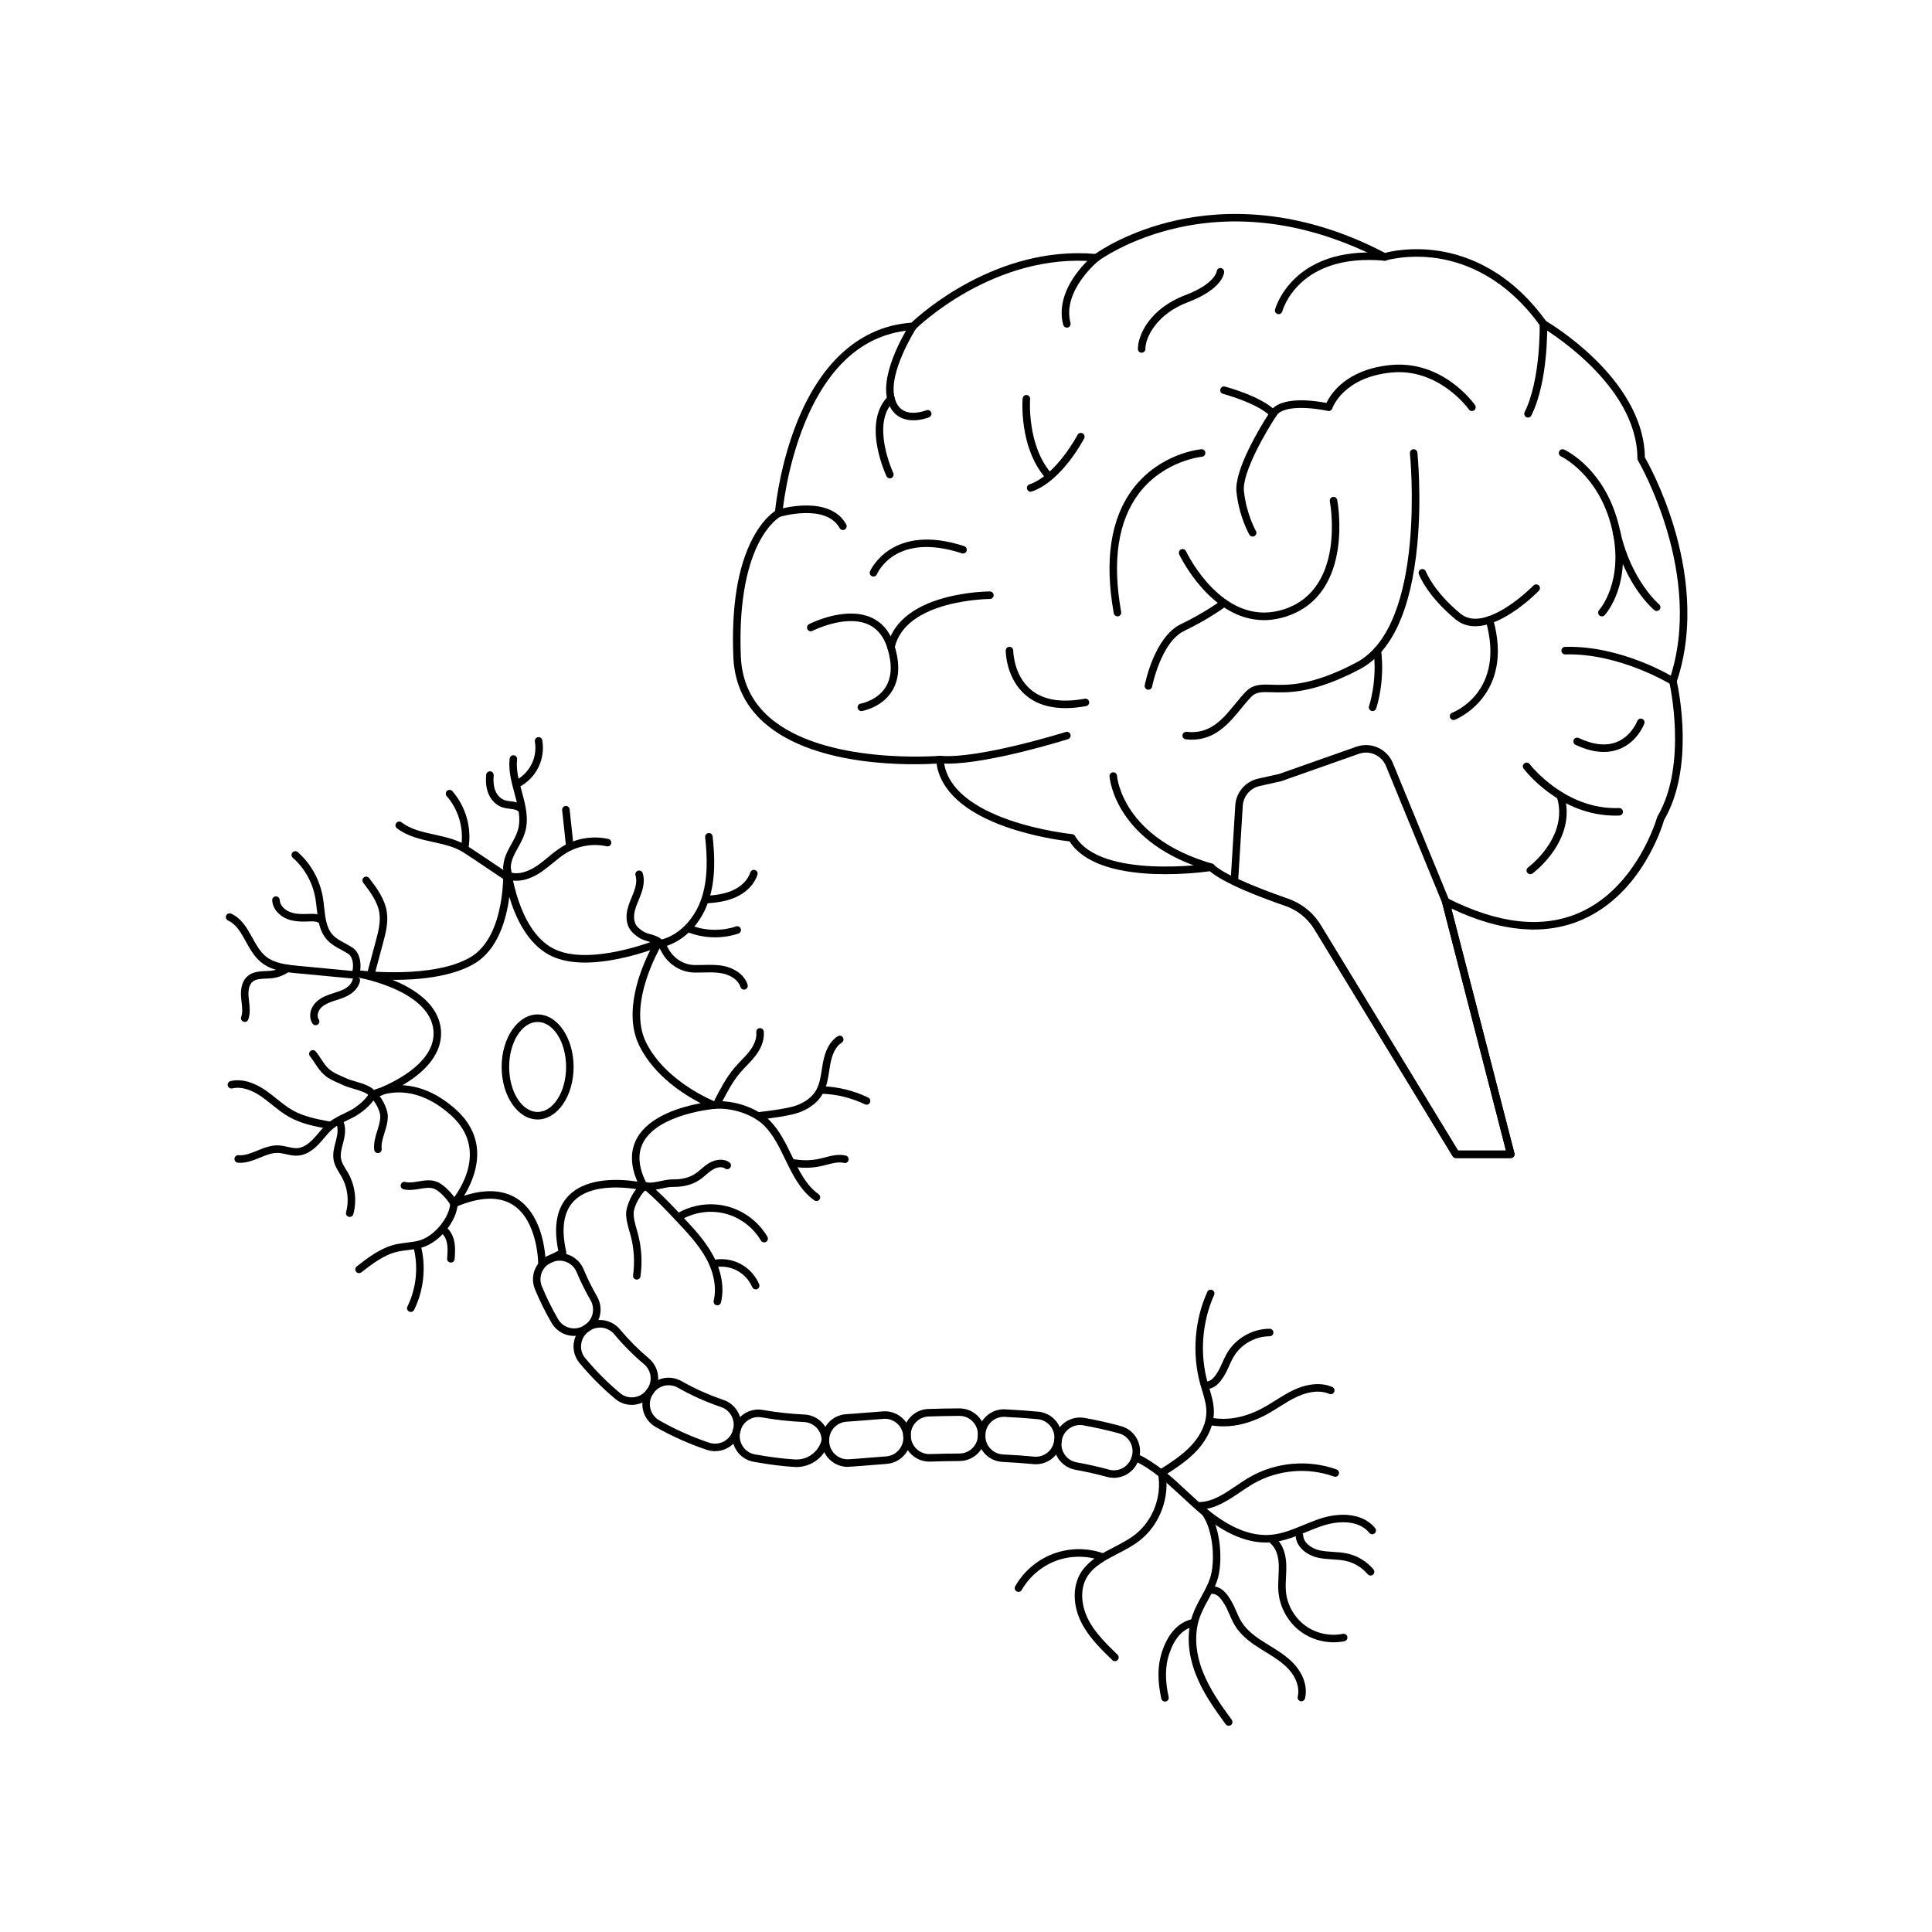 <svg xmlns="http://www.w3.org/2000/svg" xmlns:xlink="http://www.w3.org/1999/xlink" width="500" zoomAndPan="magnify" viewBox="0 0 375 375" height="500" preserveAspectRatio="xMidYMid meet" version="1.0"><defs><clipPath id="03a3a1326c"><path d="M 43.711 165 L 70 165 L 70 190 L 43.711 190 Z M 43.711 165 " clip-rule="nonzero"/></clipPath><clipPath id="562ad95df4"><path d="M 230 292 L 240 292 L 240 334.961 L 230 334.961 Z M 230 292 " clip-rule="nonzero"/></clipPath></defs><rect x="-37.5" width="450" fill="#ffffff" y="-37.5" height="450" fill-opacity="1"/><rect x="-37.5" width="450" fill="#ffffff" y="-37.5" height="450" fill-opacity="1"/><path fill="#000000" d="M 293.246 224.781 L 282.59 224.781 C 282.336 224.781 282.102 224.648 281.969 224.43 L 255.105 180.324 C 253.828 178.234 251.855 176.641 249.547 175.84 C 244.168 173.973 237.355 171.324 234.836 169.105 C 231.91 169.512 212.984 171.758 207.609 163.32 C 206.176 163.156 200.852 162.453 195.355 160.531 C 187.211 157.684 182.539 153.434 181.785 148.211 C 177.77 148.465 158.418 149.184 148.336 140.293 C 144.57 136.969 142.551 132.668 142.34 127.504 C 141.941 117.723 143.207 109.973 146.102 104.48 C 147.836 101.18 149.68 99.699 150.441 99.191 C 150.625 97.414 151.59 89.598 154.785 81.738 C 159.586 69.934 167.23 63.332 176.902 62.629 C 178.781 60.852 193.488 47.645 212.582 49.285 C 213.773 48.445 219.375 44.758 228.34 42.766 C 237.445 40.742 251.844 40.207 268.828 49.09 C 269.941 48.793 273.977 47.879 279.293 48.699 C 284.926 49.566 293.09 52.633 300.078 62.312 C 300.91 62.805 305.211 65.445 309.57 69.703 C 315.855 75.84 319.207 82.438 319.273 88.793 C 319.863 89.816 322.777 95.074 324.996 102.562 C 327.23 110.098 329.117 121.348 325.469 132.266 C 325.91 134.27 328.891 149.059 323.016 159.121 C 322.629 160.469 318.641 173.402 307.223 178.457 C 299.992 181.66 291.414 180.945 281.707 176.34 L 293.953 223.867 C 294.008 224.086 293.961 224.32 293.824 224.496 C 293.684 224.676 293.473 224.781 293.246 224.781 Z M 283 223.32 L 292.305 223.32 L 279.902 175.168 C 279.828 174.891 279.926 174.598 280.148 174.418 C 280.375 174.238 280.684 174.203 280.938 174.332 C 290.82 179.355 299.461 180.297 306.625 177.125 C 317.785 172.191 321.602 158.773 321.641 158.637 C 321.656 158.574 321.684 158.516 321.715 158.461 C 327.66 148.379 324.043 132.551 324.004 132.395 C 323.973 132.262 323.98 132.121 324.023 131.992 C 330.941 111.656 318.051 89.586 317.922 89.367 C 317.855 89.254 317.82 89.125 317.82 88.992 C 317.82 74.395 299.398 63.602 299.215 63.496 C 299.125 63.445 299.047 63.375 298.984 63.289 C 292.293 53.953 284.5 50.992 279.141 50.152 C 273.316 49.238 269.012 50.555 268.969 50.566 C 268.781 50.625 268.582 50.609 268.41 50.516 C 259.207 45.66 244.848 40.617 228.727 44.176 C 219.07 46.305 213.281 50.578 213.223 50.621 C 213.078 50.727 212.898 50.781 212.719 50.762 C 192.895 48.918 177.879 63.707 177.73 63.855 C 177.605 63.98 177.438 64.055 177.262 64.066 C 167.934 64.641 160.832 70.762 156.148 82.262 C 152.605 90.949 151.863 99.598 151.859 99.684 C 151.836 99.934 151.688 100.16 151.461 100.273 C 151.445 100.281 149.312 101.434 147.309 105.312 C 145.441 108.93 143.32 115.703 143.797 127.445 C 143.992 132.191 145.84 136.145 149.297 139.195 C 159.875 148.523 182.145 146.723 182.371 146.703 C 182.566 146.688 182.758 146.746 182.906 146.875 C 183.055 147 183.145 147.18 183.16 147.375 C 184.051 159.441 207.871 161.883 208.113 161.906 C 208.348 161.93 208.555 162.062 208.676 162.266 C 213.582 170.758 234.754 167.645 234.969 167.613 C 235.195 167.578 235.43 167.652 235.594 167.816 C 237.18 169.41 242.441 171.828 250.023 174.461 C 252.652 175.371 254.898 177.184 256.348 179.566 Z M 283 223.32 " fill-opacity="1" fill-rule="nonzero"/><path fill="#000000" d="M 293.246 224.781 L 282.59 224.781 C 282.336 224.781 282.102 224.648 281.969 224.43 L 255.105 180.324 C 253.828 178.234 251.855 176.641 249.547 175.84 C 246.664 174.84 242.539 173.32 239.273 171.762 C 239.004 171.637 238.84 171.355 238.859 171.059 L 239.77 156.312 C 239.922 153.816 241.73 151.691 244.164 151.145 L 248.262 150.227 L 263.273 144.938 C 266.102 143.941 269.215 145.34 270.359 148.121 L 281.281 174.707 C 281.293 174.738 281.305 174.77 281.312 174.805 L 293.953 223.867 C 294.008 224.086 293.961 224.32 293.824 224.5 C 293.684 224.676 293.473 224.781 293.246 224.781 Z M 283 223.32 L 292.305 223.32 L 279.914 175.215 L 269.012 148.676 C 268.164 146.613 265.855 145.578 263.758 146.316 L 248.703 151.621 C 248.676 151.629 248.648 151.637 248.621 151.645 L 244.484 152.57 C 242.676 152.977 241.336 154.551 241.223 156.402 L 240.344 170.652 C 243.473 172.109 247.305 173.516 250.023 174.461 C 252.652 175.371 254.898 177.184 256.348 179.566 Z M 283 223.32 " fill-opacity="1" fill-rule="nonzero"/><path fill="#000000" d="M 324.711 132.957 C 324.582 132.957 324.449 132.922 324.332 132.848 C 324.23 132.785 314.285 126.715 303.816 127.023 C 303.422 127.035 303.078 126.719 303.066 126.316 C 303.055 125.914 303.371 125.578 303.773 125.562 C 314.688 125.23 324.676 131.344 325.098 131.605 C 325.438 131.816 325.543 132.27 325.332 132.609 C 325.195 132.832 324.957 132.957 324.711 132.957 Z M 324.711 132.957 " fill-opacity="1" fill-rule="nonzero"/><path fill="#000000" d="M 296.582 81.043 C 296.473 81.043 296.363 81.02 296.258 80.969 C 295.898 80.785 295.75 80.348 295.93 79.988 C 299.09 73.66 298.852 62.988 298.848 62.883 C 298.84 62.48 299.156 62.145 299.559 62.133 C 299.961 62.125 300.293 62.441 300.305 62.844 C 300.316 63.297 300.555 73.984 297.234 80.641 C 297.105 80.898 296.848 81.043 296.582 81.043 Z M 296.582 81.043 " fill-opacity="1" fill-rule="nonzero"/><path fill="#000000" d="M 183.91 148.219 C 183.367 148.219 182.852 148.199 182.367 148.156 C 181.969 148.121 181.672 147.766 181.707 147.363 C 181.742 146.965 182.098 146.668 182.5 146.703 C 189.914 147.367 206.691 142.129 206.859 142.078 C 207.242 141.957 207.652 142.172 207.773 142.555 C 207.891 142.941 207.68 143.348 207.293 143.469 C 206.637 143.676 192.074 148.223 183.91 148.223 Z M 183.91 148.219 " fill-opacity="1" fill-rule="nonzero"/><path fill="#000000" d="M 163.609 102.871 C 163.355 102.871 163.105 102.738 162.973 102.496 C 160.297 97.672 151.43 100.293 151.344 100.32 C 150.957 100.438 150.551 100.219 150.434 99.836 C 150.316 99.449 150.535 99.039 150.918 98.922 C 151.328 98.801 161 95.934 164.246 101.785 C 164.441 102.141 164.316 102.582 163.965 102.781 C 163.852 102.844 163.73 102.871 163.609 102.871 Z M 163.609 102.871 " fill-opacity="1" fill-rule="nonzero"/><path fill="#000000" d="M 207.074 63.594 C 206.754 63.594 206.457 63.379 206.371 63.051 C 205.574 60.047 206.363 56.738 208.656 53.473 C 210.352 51.062 212.25 49.527 212.332 49.465 C 212.645 49.215 213.105 49.266 213.355 49.578 C 213.605 49.895 213.555 50.355 213.242 50.605 C 213.168 50.664 206.117 56.406 207.781 62.676 C 207.883 63.066 207.652 63.465 207.262 63.57 C 207.199 63.586 207.137 63.594 207.074 63.594 Z M 207.074 63.594 " fill-opacity="1" fill-rule="nonzero"/><path fill="#000000" d="M 203.312 92.844 C 203.105 92.844 202.898 92.754 202.754 92.578 C 197.805 86.629 198.461 77.715 198.492 77.34 C 198.527 76.938 198.875 76.637 199.277 76.672 C 199.68 76.703 199.977 77.055 199.945 77.457 C 199.938 77.543 199.309 86.16 203.871 91.645 C 204.129 91.953 204.09 92.414 203.781 92.672 C 203.645 92.785 203.477 92.84 203.312 92.84 Z M 203.312 92.844 " fill-opacity="1" fill-rule="nonzero"/><path fill="#000000" d="M 200.047 95.445 C 199.742 95.445 199.461 95.254 199.355 94.949 C 199.227 94.57 199.43 94.152 199.809 94.023 C 205.035 92.223 209.105 84.496 209.145 84.418 C 209.328 84.062 209.77 83.922 210.129 84.109 C 210.484 84.293 210.621 84.734 210.438 85.094 C 210.262 85.434 206.051 93.418 200.281 95.402 C 200.203 95.43 200.125 95.445 200.047 95.445 Z M 200.047 95.445 " fill-opacity="1" fill-rule="nonzero"/><path fill="#000000" d="M 216.898 119.637 C 216.551 119.637 216.246 119.391 216.184 119.035 C 214.324 108.684 215.594 100.539 219.953 94.82 C 225.168 87.984 232.844 87.227 233.168 87.199 C 233.578 87.164 233.922 87.461 233.957 87.859 C 233.992 88.262 233.699 88.617 233.297 88.652 C 233.223 88.66 225.91 89.398 221.098 95.727 C 217.008 101.102 215.836 108.859 217.617 118.777 C 217.688 119.172 217.426 119.555 217.027 119.625 C 216.984 119.633 216.941 119.637 216.898 119.637 Z M 216.898 119.637 " fill-opacity="1" fill-rule="nonzero"/><path fill="#000000" d="M 243.137 104.145 C 242.883 104.145 242.641 104.016 242.504 103.781 C 242.422 103.641 240.508 100.285 239.996 95.488 C 239.535 91.145 244.777 82.625 246.188 80.426 C 243.488 78.078 237.453 76.465 237.391 76.449 C 237 76.344 236.77 75.945 236.871 75.555 C 236.973 75.164 237.371 74.934 237.762 75.035 C 238.055 75.113 244.941 76.957 247.66 79.809 C 247.895 80.059 247.926 80.434 247.738 80.719 C 245.855 83.551 241.059 91.695 241.445 95.332 C 241.926 99.824 243.746 103.02 243.766 103.051 C 243.969 103.398 243.848 103.844 243.5 104.047 C 243.387 104.113 243.258 104.145 243.137 104.145 Z M 243.137 104.145 " fill-opacity="1" fill-rule="nonzero"/><path fill="#000000" d="M 247.129 81.043 C 247 81.043 246.867 81.008 246.75 80.938 C 246.406 80.727 246.301 80.273 246.512 79.93 C 248.465 76.746 255.266 77.781 257.465 78.211 C 258.273 76.492 261.266 71.742 269.816 70.863 C 280.027 69.812 286.051 78.27 286.301 78.633 C 286.531 78.961 286.449 79.418 286.121 79.648 C 285.789 79.879 285.336 79.797 285.105 79.465 C 285.023 79.352 279.297 71.355 269.969 72.316 C 260.645 73.277 258.617 79.215 258.598 79.273 C 258.48 79.633 258.113 79.844 257.742 79.762 C 257.723 79.758 255.57 79.273 253.219 79.191 C 250.355 79.086 248.414 79.621 247.754 80.695 C 247.613 80.922 247.375 81.043 247.129 81.043 Z M 247.129 81.043 " fill-opacity="1" fill-rule="nonzero"/><path fill="#000000" d="M 221.59 68.465 C 221.188 68.465 220.863 68.141 220.863 67.734 C 220.863 64.938 223.301 59.852 230.02 57.305 C 235.793 55.117 236.152 52.723 236.156 52.699 C 236.18 52.297 236.535 52 236.926 52.027 C 237.328 52.055 237.633 52.41 237.609 52.812 C 237.586 53.145 237.211 56.141 230.535 58.672 C 224.551 60.941 222.32 65.434 222.32 67.734 C 222.32 68.141 221.992 68.465 221.59 68.465 Z M 221.59 68.465 " fill-opacity="1" fill-rule="nonzero"/><path fill="#000000" d="M 177.273 81.582 C 176.48 81.582 175.621 81.445 174.824 81.051 C 173.543 80.414 172.672 79.25 172.238 77.586 C 170.781 72.031 176.367 63.309 176.605 62.941 C 176.824 62.602 177.273 62.504 177.613 62.727 C 177.949 62.945 178.047 63.395 177.828 63.734 C 177.773 63.82 172.355 72.285 173.645 77.215 C 173.969 78.449 174.582 79.297 175.465 79.738 C 177.289 80.648 179.762 79.648 179.785 79.641 C 180.16 79.484 180.582 79.664 180.738 80.035 C 180.891 80.406 180.715 80.832 180.344 80.988 C 180.262 81.023 178.895 81.582 177.273 81.582 Z M 177.273 81.582 " fill-opacity="1" fill-rule="nonzero"/><path fill="#000000" d="M 172.723 92.844 C 172.449 92.844 172.188 92.688 172.062 92.426 C 172.012 92.32 170.84 89.816 170.27 86.676 C 169.492 82.391 170.242 79.004 172.434 76.875 C 172.723 76.594 173.184 76.602 173.465 76.891 C 173.746 77.18 173.738 77.641 173.449 77.922 C 168.969 82.273 173.336 91.703 173.383 91.801 C 173.551 92.164 173.398 92.598 173.035 92.773 C 172.934 92.82 172.828 92.844 172.723 92.844 Z M 172.723 92.844 " fill-opacity="1" fill-rule="nonzero"/><path fill="#000000" d="M 167.18 138.023 C 166.832 138.023 166.523 137.77 166.461 137.414 C 166.395 137.016 166.664 136.641 167.059 136.574 C 167.117 136.562 170.309 135.977 171.926 133.332 C 173.09 131.43 173.199 128.902 172.246 125.82 C 171.523 123.488 170.227 121.914 168.383 121.141 C 163.957 119.277 157.766 122.418 157.703 122.449 C 157.348 122.633 156.906 122.492 156.723 122.133 C 156.539 121.773 156.68 121.332 157.039 121.148 C 157.316 121.008 163.902 117.672 168.949 119.793 C 171.207 120.746 172.785 122.625 173.637 125.387 C 174.723 128.898 174.562 131.832 173.16 134.109 C 171.18 137.332 167.457 137.988 167.301 138.012 C 167.262 138.02 167.219 138.023 167.18 138.023 Z M 167.18 138.023 " fill-opacity="1" fill-rule="nonzero"/><path fill="#000000" d="M 172.941 126.336 C 172.891 126.336 172.84 126.328 172.785 126.316 C 172.395 126.23 172.145 125.844 172.23 125.449 C 173.188 121.047 176.969 117.812 183.164 116.086 C 187.73 114.816 191.957 114.801 192.133 114.801 C 192.535 114.801 192.863 115.129 192.863 115.531 C 192.863 115.934 192.535 116.262 192.133 116.262 C 191.969 116.262 175.695 116.379 173.652 125.758 C 173.578 126.102 173.277 126.336 172.941 126.336 Z M 172.941 126.336 " fill-opacity="1" fill-rule="nonzero"/><path fill="#000000" d="M 169.539 111.906 C 169.445 111.906 169.352 111.891 169.258 111.852 C 168.887 111.695 168.715 111.27 168.867 110.898 C 168.906 110.801 173.016 101.375 187.145 106.008 C 187.527 106.133 187.738 106.547 187.613 106.93 C 187.488 107.312 187.078 107.52 186.691 107.395 C 173.883 103.195 170.355 111.121 170.211 111.461 C 170.094 111.738 169.824 111.906 169.539 111.906 Z M 169.539 111.906 " fill-opacity="1" fill-rule="nonzero"/><path fill="#000000" d="M 245.328 120.367 C 234.926 120.367 228.949 107.75 228.883 107.605 C 228.711 107.238 228.871 106.805 229.238 106.637 C 229.602 106.465 230.035 106.625 230.203 106.988 C 230.266 107.125 235.855 118.898 245.359 118.898 C 246.629 118.898 247.965 118.688 249.367 118.215 C 261.305 114.18 258.152 97.488 258.121 97.32 C 258.043 96.926 258.301 96.539 258.695 96.461 C 259.09 96.383 259.473 96.641 259.551 97.035 C 259.586 97.215 262.988 115.152 249.836 119.598 C 248.254 120.133 246.75 120.367 245.328 120.367 Z M 245.328 120.367 " fill-opacity="1" fill-rule="nonzero"/><path fill="#000000" d="M 222.906 133.875 C 222.859 133.875 222.812 133.871 222.766 133.863 C 222.371 133.785 222.113 133.402 222.191 133.008 C 222.266 132.625 224.051 123.633 229.227 121.141 C 234 118.844 237.102 116.492 237.133 116.469 C 237.453 116.223 237.91 116.285 238.156 116.605 C 238.398 116.926 238.336 117.383 238.02 117.629 C 237.887 117.73 234.777 120.094 229.859 122.457 C 225.344 124.629 223.637 133.199 223.621 133.285 C 223.555 133.633 223.25 133.875 222.906 133.875 Z M 222.906 133.875 " fill-opacity="1" fill-rule="nonzero"/><path fill="#000000" d="M 231.352 143.57 C 230.965 143.57 230.566 143.547 230.156 143.5 C 229.754 143.453 229.469 143.09 229.516 142.688 C 229.562 142.289 229.93 142 230.324 142.047 C 234.898 142.59 237.383 139.535 239.793 136.582 C 240.484 135.734 241.141 134.93 241.836 134.227 C 243.254 132.789 244.848 132.84 246.863 132.902 C 249.957 133 254.637 133.148 263.242 128.609 C 276.98 121.359 273.699 88.336 273.664 88 C 273.621 87.602 273.91 87.242 274.312 87.199 C 274.707 87.156 275.07 87.449 275.113 87.852 C 275.121 87.934 275.992 96.473 275.086 105.824 C 273.855 118.539 270.098 126.641 263.922 129.898 C 254.973 134.621 250.062 134.465 246.816 134.363 C 244.754 134.297 243.805 134.309 242.871 135.254 C 242.223 135.906 241.59 136.684 240.918 137.508 C 238.699 140.23 235.977 143.57 231.352 143.57 Z M 231.352 143.57 " fill-opacity="1" fill-rule="nonzero"/><path fill="#000000" d="M 266.418 138.023 C 266.336 138.023 266.258 138.012 266.176 137.98 C 265.797 137.848 265.598 137.434 265.73 137.051 C 265.746 137.004 267.355 132.289 266.621 126.371 C 266.574 125.973 266.855 125.605 267.258 125.559 C 267.648 125.508 268.02 125.793 268.07 126.191 C 268.848 132.465 267.176 137.332 267.105 137.535 C 267 137.836 266.719 138.023 266.418 138.023 Z M 266.418 138.023 " fill-opacity="1" fill-rule="nonzero"/><path fill="#000000" d="M 286.336 121.555 C 284.973 121.555 283.664 121.164 282.504 120.203 C 276.953 115.598 275.457 111.602 275.395 111.434 C 275.258 111.055 275.453 110.633 275.832 110.496 C 276.211 110.359 276.629 110.555 276.766 110.934 C 276.781 110.969 278.219 114.75 283.434 119.078 C 285.43 120.734 288.383 120.367 292.215 117.992 C 295.227 116.125 297.625 113.672 297.648 113.648 C 297.93 113.359 298.391 113.352 298.68 113.633 C 298.969 113.914 298.973 114.379 298.695 114.668 C 298.359 115.012 291.918 121.555 286.332 121.555 Z M 286.336 121.555 " fill-opacity="1" fill-rule="nonzero"/><path fill="#000000" d="M 282.137 139.754 C 281.844 139.754 281.566 139.574 281.457 139.281 C 281.312 138.906 281.504 138.484 281.879 138.34 C 282.305 138.176 292.266 134.156 288.395 120.516 C 288.285 120.129 288.512 119.727 288.898 119.613 C 289.285 119.504 289.688 119.73 289.797 120.117 C 294.039 135.078 282.516 139.66 282.398 139.703 C 282.312 139.738 282.227 139.75 282.137 139.75 Z M 282.137 139.754 " fill-opacity="1" fill-rule="nonzero"/><path fill="#000000" d="M 310.926 119.637 C 310.75 119.637 310.57 119.57 310.43 119.441 C 310.137 119.168 310.117 118.707 310.391 118.41 C 310.441 118.355 315.34 112.844 312.844 102.492 C 310.34 92.094 303.062 88.621 302.992 88.59 C 302.625 88.422 302.465 87.988 302.633 87.621 C 302.801 87.254 303.23 87.094 303.598 87.262 C 303.922 87.41 311.582 91.027 314.262 102.148 C 316.949 113.305 311.688 119.16 311.461 119.402 C 311.316 119.559 311.121 119.637 310.926 119.637 Z M 310.926 119.637 " fill-opacity="1" fill-rule="nonzero"/><path fill="#000000" d="M 321.559 118.59 C 321.395 118.59 321.23 118.535 321.098 118.422 C 320.863 118.23 315.355 113.574 313.086 103.578 C 312.996 103.184 313.242 102.793 313.633 102.703 C 314.027 102.617 314.418 102.859 314.508 103.254 C 316.66 112.734 321.973 117.254 322.027 117.301 C 322.336 117.559 322.379 118.016 322.121 118.328 C 321.977 118.5 321.77 118.59 321.559 118.59 Z M 321.559 118.59 " fill-opacity="1" fill-rule="nonzero"/><path fill="#000000" d="M 313.539 158.312 C 302.738 158.312 296.023 149.566 295.734 149.188 C 295.492 148.863 295.559 148.406 295.879 148.164 C 296.199 147.922 296.656 147.984 296.898 148.305 C 296.969 148.395 303.777 157.242 314.262 156.84 C 314.676 156.824 315.004 157.137 315.016 157.539 C 315.031 157.945 314.719 158.281 314.316 158.297 C 314.055 158.309 313.797 158.312 313.539 158.312 Z M 313.539 158.312 " fill-opacity="1" fill-rule="nonzero"/><path fill="#000000" d="M 297.027 169.68 C 296.805 169.68 296.582 169.574 296.438 169.379 C 296.203 169.051 296.273 168.598 296.602 168.359 C 296.68 168.301 304.578 162.457 302.184 154.664 C 302.062 154.277 302.281 153.867 302.664 153.75 C 303.047 153.633 303.457 153.848 303.574 154.234 C 306.281 163.035 297.543 169.48 297.453 169.543 C 297.324 169.637 297.176 169.68 297.027 169.68 Z M 297.027 169.68 " fill-opacity="1" fill-rule="nonzero"/><path fill="#000000" d="M 311.289 145.953 C 309.602 145.953 307.77 145.492 305.809 144.57 C 305.445 144.398 305.289 143.965 305.457 143.598 C 305.629 143.234 306.062 143.074 306.43 143.246 C 309.289 144.594 311.789 144.852 313.855 144.008 C 316.68 142.855 317.781 139.984 317.793 139.957 C 317.934 139.578 318.352 139.387 318.73 139.527 C 319.105 139.664 319.297 140.086 319.16 140.461 C 319.109 140.602 317.844 143.945 314.426 145.352 C 313.449 145.754 312.398 145.953 311.289 145.953 Z M 311.289 145.953 " fill-opacity="1" fill-rule="nonzero"/><path fill="#000000" d="M 235.078 169.062 C 235.008 169.062 234.941 169.055 234.875 169.035 C 216.559 163.727 215.398 151.219 215.359 150.688 C 215.328 150.285 215.629 149.934 216.031 149.906 C 216.434 149.875 216.781 150.176 216.812 150.578 C 216.852 151.082 217.996 162.625 235.277 167.633 C 235.664 167.746 235.887 168.148 235.777 168.539 C 235.684 168.855 235.395 169.066 235.078 169.066 Z M 235.078 169.062 " fill-opacity="1" fill-rule="nonzero"/><path fill="#000000" d="M 248.191 60.98 C 248.129 60.98 248.062 60.973 248 60.957 C 247.613 60.852 247.383 60.449 247.488 60.062 C 247.523 59.934 248.379 56.84 251.465 53.941 C 256.574 49.141 263.719 48.684 268.816 49.145 C 269.215 49.18 269.512 49.535 269.477 49.938 C 269.438 50.34 269.082 50.641 268.684 50.598 C 252.184 49.109 249.02 59.98 248.895 60.445 C 248.805 60.77 248.512 60.98 248.191 60.98 Z M 248.191 60.98 " fill-opacity="1" fill-rule="nonzero"/><path fill="#000000" d="M 206.797 137.449 C 203.68 137.449 201.125 136.629 199.16 134.992 C 195.254 131.738 195.211 126.504 195.211 126.281 C 195.211 125.879 195.535 125.551 195.938 125.551 C 196.34 125.551 196.668 125.879 196.668 126.281 C 196.668 126.355 196.73 131.082 200.102 133.879 C 202.504 135.875 206.02 136.457 210.551 135.617 C 210.945 135.543 211.328 135.805 211.398 136.199 C 211.473 136.598 211.211 136.977 210.816 137.051 C 209.387 137.316 208.047 137.449 206.797 137.449 Z M 196.668 126.281 L 196.672 126.281 Z M 196.668 126.281 " fill-opacity="1" fill-rule="nonzero"/><path fill="#000000" d="M 105.184 245.91 C 105.051 245.91 104.918 245.875 104.801 245.801 C 104.586 245.668 104.457 245.434 104.457 245.18 C 104.457 245.098 104.391 237.062 99.648 233.93 C 96.938 232.137 93.152 232.258 88.402 234.285 C 88.09 234.422 87.73 234.32 87.531 234.043 C 87.328 233.77 87.348 233.391 87.57 233.137 C 87.898 232.758 95.527 223.77 87.629 216.555 C 82.109 211.516 77.227 211.719 74.637 212.383 C 73.426 212.898 72.598 213.168 72.527 213.191 C 72.176 213.305 71.793 213.133 71.641 212.793 C 71.488 212.453 71.617 212.055 71.938 211.867 C 71.961 211.852 72.672 211.449 73.891 211.105 C 77.379 209.629 84.66 205.824 84.129 199.992 C 83.434 192.336 70.055 189.855 69.918 189.832 C 69.531 189.762 69.27 189.395 69.328 189.004 C 69.387 188.613 69.742 188.34 70.137 188.387 C 70.273 188.406 84.039 190.031 91.266 185.824 C 98.328 181.715 97.688 168.508 97.68 168.375 C 97.66 167.977 97.957 167.637 98.352 167.605 C 98.75 167.574 99.094 167.867 99.133 168.262 C 99.145 168.383 100.438 180.375 107.285 184.055 C 114.176 187.758 127.367 182.457 127.5 182.402 C 127.789 182.285 128.125 182.367 128.328 182.605 C 128.531 182.848 128.559 183.188 128.398 183.457 C 128.328 183.57 121.625 194.777 125.414 202.363 C 129.258 210.066 138.73 213.789 138.828 213.824 C 139.145 213.945 139.336 214.273 139.289 214.609 C 139.238 214.945 138.965 215.207 138.629 215.234 C 138.52 215.242 127.855 216.203 124.883 221.688 C 123.656 223.949 123.914 226.746 125.656 230 C 125.789 230.254 125.766 230.562 125.59 230.793 C 125.414 231.02 125.125 231.125 124.844 231.055 C 124.75 231.035 115.641 228.906 111.48 233.031 C 109.398 235.094 108.871 238.449 109.91 243.008 C 109.984 243.336 109.828 243.672 109.527 243.82 L 105.512 245.832 C 105.406 245.887 105.297 245.91 105.184 245.91 Z M 95.148 231.207 C 97.164 231.207 98.938 231.711 100.457 232.715 C 104.738 235.547 105.66 241.504 105.859 244.027 L 108.367 242.77 C 107.383 237.969 108.082 234.344 110.457 231.992 C 114.148 228.336 120.781 228.887 123.723 229.355 C 122.344 226.188 122.305 223.379 123.602 220.988 C 126.012 216.547 132.422 214.785 136.008 214.133 C 132.789 212.48 127.027 208.863 124.109 203.016 C 120.863 196.512 124.383 188.039 126.207 184.43 C 124.785 184.914 122.66 185.566 120.234 186.07 C 114.359 187.293 109.77 187.047 106.598 185.344 C 102.316 183.043 100.039 178.055 98.859 174.082 C 98.277 178.551 96.609 184.402 91.996 187.086 C 87.535 189.684 80.988 190.215 76.184 190.188 C 76.605 190.359 77.039 190.543 77.473 190.746 C 82.445 193.039 85.246 196.191 85.582 199.859 C 85.914 203.539 83.73 207.023 79.262 209.934 C 78.875 210.184 78.492 210.418 78.113 210.641 C 81.023 210.789 84.711 211.918 88.609 215.477 C 95.199 221.496 92.172 228.68 90.078 232.098 C 91.906 231.504 93.598 231.207 95.148 231.207 Z M 95.148 231.207 " fill-opacity="1" fill-rule="nonzero"/><path fill="#000000" d="M 216.191 286.848 C 215.754 286.848 215.312 286.789 214.871 286.668 C 212.984 286.141 210.918 285.676 208.73 285.281 C 206.066 284.801 204.254 282.32 204.613 279.637 L 204.629 279.531 C 204.812 278.148 205.531 276.934 206.66 276.109 C 207.785 275.289 209.156 274.973 210.527 275.219 C 213.031 275.672 215.418 276.211 217.617 276.82 C 218.957 277.191 220.09 278.121 220.727 279.363 C 221.371 280.617 221.461 282.098 220.977 283.422 L 220.941 283.527 C 220.199 285.551 218.258 286.848 216.191 286.848 Z M 215.262 285.258 C 217.043 285.754 218.934 284.77 219.57 283.023 L 219.609 282.918 C 219.953 281.977 219.891 280.922 219.43 280.027 C 218.973 279.137 218.188 278.496 217.227 278.227 C 215.07 277.629 212.73 277.102 210.266 276.656 C 209.293 276.48 208.316 276.707 207.516 277.289 C 206.715 277.875 206.203 278.738 206.074 279.723 L 206.059 279.828 C 205.805 281.738 207.09 283.504 208.988 283.844 C 211.219 284.246 213.332 284.723 215.262 285.258 Z M 215.262 285.258 " fill-opacity="1" fill-rule="nonzero"/><path fill="#000000" d="M 201.062 284.207 C 200.902 284.207 200.742 284.199 200.578 284.184 C 198.672 284.004 196.668 283.863 194.625 283.762 C 191.867 283.629 189.75 281.367 189.805 278.609 L 189.809 278.5 C 189.836 277.125 190.406 275.848 191.41 274.906 C 192.414 273.969 193.723 273.484 195.086 273.551 C 197.305 273.66 199.48 273.812 201.555 274.008 C 202.93 274.141 204.16 274.809 205.02 275.891 C 205.883 276.977 206.258 278.336 206.074 279.711 L 206.059 279.82 C 205.723 282.359 203.574 284.207 201.062 284.207 Z M 200.715 282.73 C 202.633 282.914 204.359 281.551 204.613 279.629 L 204.629 279.52 C 204.758 278.539 204.492 277.574 203.879 276.801 C 203.27 276.031 202.395 275.555 201.418 275.461 C 199.367 275.27 197.211 275.117 195.016 275.012 C 194.043 274.961 193.117 275.305 192.406 275.973 C 191.691 276.641 191.285 277.551 191.266 278.531 L 191.262 278.641 C 191.223 280.602 192.73 282.211 194.691 282.305 C 196.762 282.402 198.785 282.547 200.715 282.73 Z M 200.715 282.73 " fill-opacity="1" fill-rule="nonzero"/><path fill="#000000" d="M 180.383 283.699 C 177.723 283.699 175.477 281.586 175.336 278.91 C 175.336 278.91 175.328 278.801 175.328 278.801 C 175.258 277.434 175.727 276.125 176.652 275.113 C 177.578 274.105 178.836 273.523 180.203 273.48 C 182.238 273.41 184.258 273.375 186.211 273.367 C 187.566 273.367 188.855 273.895 189.816 274.871 C 190.777 275.852 191.293 277.148 191.266 278.527 L 191.262 278.637 C 191.207 281.402 188.996 283.574 186.23 283.586 C 184.391 283.594 182.48 283.633 180.547 283.695 C 180.492 283.699 180.438 283.699 180.383 283.699 Z M 176.793 278.832 C 176.895 280.773 178.551 282.305 180.5 282.234 C 182.445 282.172 184.371 282.137 186.223 282.125 C 188.191 282.117 189.766 280.57 189.805 278.605 L 189.809 278.496 C 189.828 277.516 189.461 276.594 188.777 275.895 C 188.098 275.203 187.195 274.824 186.23 274.824 L 186.219 274.824 C 184.281 274.832 182.273 274.871 180.25 274.938 C 179.281 274.973 178.387 275.383 177.727 276.102 C 177.07 276.82 176.734 277.75 176.785 278.723 Z M 176.793 278.832 " fill-opacity="1" fill-rule="nonzero"/><path fill="#000000" d="M 164.512 284.711 C 163.238 284.711 162.031 284.234 161.09 283.352 C 160.066 282.395 159.5 281.098 159.488 279.695 L 159.484 279.586 C 159.461 276.891 161.555 274.656 164.25 274.496 C 165.047 274.445 165.859 274.387 166.66 274.316 C 168.246 274.176 169.84 274.051 171.402 273.941 C 172.758 273.848 174.066 274.289 175.086 275.195 C 176.109 276.102 176.715 277.352 176.785 278.719 L 176.793 278.828 C 176.934 281.566 174.828 283.945 172.094 284.141 C 170.602 284.246 169.074 284.367 167.555 284.5 C 166.637 284.578 165.715 284.648 164.816 284.699 C 164.715 284.707 164.613 284.711 164.512 284.711 Z M 171.762 275.387 C 171.676 275.387 171.59 275.391 171.504 275.398 C 169.949 275.508 168.363 275.633 166.789 275.77 C 165.973 275.844 165.148 275.902 164.336 275.953 C 162.418 276.066 160.926 277.656 160.945 279.57 L 160.945 279.684 C 160.953 280.68 161.359 281.602 162.086 282.285 C 162.809 282.961 163.746 283.301 164.73 283.242 C 165.617 283.191 166.523 283.125 167.426 283.043 C 168.953 282.91 170.492 282.789 171.992 282.684 C 173.938 282.547 175.438 280.852 175.336 278.906 L 175.332 278.797 C 175.277 277.824 174.852 276.934 174.121 276.289 C 173.461 275.703 172.633 275.387 171.762 275.387 Z M 171.762 275.387 " fill-opacity="1" fill-rule="nonzero"/><path fill="#000000" d="M 154.605 284.75 C 154.465 284.75 154.324 284.746 154.184 284.734 C 151.707 284.578 149.344 284.277 146.285 283.734 C 144.91 283.488 143.688 282.676 142.934 281.5 C 142.172 280.324 141.934 278.867 142.277 277.512 L 142.305 277.406 C 142.949 274.848 145.484 273.207 148.066 273.668 C 150.648 274.129 153.363 274.426 156.145 274.559 C 158.812 274.684 160.922 276.883 160.945 279.562 C 160.945 279.621 160.938 279.68 160.922 279.738 C 160.219 282.699 157.598 284.746 154.602 284.746 Z M 154.277 283.277 C 156.699 283.438 158.879 281.844 159.484 279.488 C 159.422 277.625 157.941 276.105 156.074 276.02 C 153.234 275.883 150.453 275.578 147.812 275.105 C 145.977 274.781 144.176 275.945 143.719 277.766 L 143.691 277.867 C 143.441 278.852 143.609 279.859 144.156 280.707 C 144.703 281.555 145.547 282.121 146.539 282.297 C 149.539 282.832 151.855 283.125 154.277 283.277 Z M 154.277 283.277 " fill-opacity="1" fill-rule="nonzero"/><path fill="#000000" d="M 138.785 281.672 C 138.234 281.672 137.684 281.582 137.148 281.402 C 133.672 280.223 130.34 278.73 127.238 276.961 C 126.004 276.254 125.117 275.055 124.805 273.672 C 124.492 272.293 124.773 270.832 125.578 269.672 L 125.645 269.582 C 127.145 267.418 130.012 266.777 132.312 268.09 C 134.84 269.531 137.57 270.754 140.426 271.723 C 142.918 272.566 144.363 275.215 143.719 277.758 L 143.691 277.863 C 143.344 279.242 142.465 280.375 141.219 281.055 C 140.469 281.465 139.629 281.672 138.785 281.672 Z M 129.777 268.875 C 128.637 268.875 127.535 269.414 126.84 270.414 L 126.777 270.508 C 126.195 271.344 126 272.352 126.227 273.348 C 126.449 274.336 127.082 275.188 127.961 275.691 C 130.98 277.414 134.227 278.871 137.617 280.02 C 138.578 280.344 139.637 280.254 140.523 279.773 C 141.406 279.289 142.031 278.484 142.277 277.508 L 142.305 277.398 C 142.762 275.59 141.734 273.707 139.961 273.105 C 137.016 272.109 134.199 270.848 131.59 269.359 C 131.016 269.031 130.391 268.875 129.777 268.875 Z M 129.777 268.875 " fill-opacity="1" fill-rule="nonzero"/><path fill="#000000" d="M 122.625 272.688 C 121.461 272.688 120.328 272.281 119.43 271.531 C 116.922 269.438 114.582 267.086 112.473 264.543 C 111.582 263.473 111.18 262.062 111.367 260.676 C 111.555 259.27 112.328 258 113.488 257.191 L 113.578 257.129 C 115.742 255.617 118.66 256.02 120.367 258.07 C 122.055 260.094 123.918 261.965 125.914 263.637 C 127.941 265.34 128.344 268.246 126.852 270.398 L 126.777 270.508 C 125.969 271.672 124.695 272.449 123.293 272.641 C 123.07 272.672 122.844 272.688 122.625 272.688 Z M 116.453 257.68 C 115.746 257.68 115.035 257.891 114.41 258.324 L 114.324 258.387 C 113.496 258.965 112.945 259.871 112.812 260.871 C 112.676 261.867 112.953 262.84 113.594 263.609 C 115.645 266.082 117.926 268.371 120.363 270.41 C 121.129 271.051 122.102 271.328 123.098 271.195 C 124.098 271.059 125.004 270.504 125.578 269.672 L 125.656 269.562 C 126.715 268.035 126.422 265.969 124.977 264.758 C 122.918 263.031 120.992 261.094 119.25 259.004 C 118.523 258.133 117.496 257.68 116.457 257.68 Z M 116.453 257.68 " fill-opacity="1" fill-rule="nonzero"/><path fill="#000000" d="M 111.43 259.297 C 111.066 259.297 110.699 259.258 110.34 259.18 C 108.965 258.875 107.77 257.996 107.062 256.777 C 105.828 254.641 104.742 252.438 103.828 250.23 C 103.27 248.879 103.328 247.355 103.984 246.047 C 104.648 244.73 105.844 243.77 107.27 243.414 L 107.379 243.387 C 109.785 242.777 112.32 244.055 113.27 246.352 C 114.004 248.125 114.883 249.898 115.875 251.621 C 117.207 253.93 116.578 256.812 114.41 258.328 L 114.32 258.391 C 113.469 258.984 112.457 259.297 111.43 259.297 Z M 108.324 256.047 C 108.836 256.926 109.66 257.531 110.656 257.754 C 111.648 257.973 112.656 257.773 113.488 257.191 L 113.578 257.129 C 115.117 256.051 115.562 253.996 114.613 252.352 C 113.586 250.574 112.684 248.742 111.922 246.91 C 111.25 245.277 109.445 244.371 107.734 244.801 L 107.625 244.828 C 106.609 245.086 105.758 245.77 105.289 246.703 C 104.82 247.633 104.781 248.715 105.176 249.672 C 106.062 251.82 107.121 253.965 108.324 256.047 Z M 108.324 256.047 " fill-opacity="1" fill-rule="nonzero"/><path fill="#000000" d="M 98.41 169.062 C 98.402 169.062 98.395 169.062 98.387 169.062 C 97.984 169.051 97.668 168.715 97.68 168.312 C 97.734 166.578 98.512 165.184 99.262 163.832 C 99.754 162.945 100.219 162.109 100.504 161.176 C 101.195 158.891 100.551 156.504 99.863 153.98 C 99.27 151.797 98.656 149.535 98.922 147.238 C 98.969 146.836 99.332 146.551 99.73 146.598 C 100.129 146.641 100.414 147.004 100.371 147.406 C 100.137 149.422 100.688 151.453 101.27 153.598 C 101.98 156.211 102.715 158.914 101.898 161.602 C 101.566 162.684 101.043 163.629 100.535 164.543 C 99.84 165.797 99.18 166.98 99.137 168.359 C 99.125 168.754 98.801 169.066 98.41 169.066 Z M 98.41 169.062 " fill-opacity="1" fill-rule="nonzero"/><path fill="#000000" d="M 100.234 170.957 C 99.793 170.957 99.348 170.91 98.898 170.797 C 98.508 170.703 98.266 170.309 98.363 169.918 C 98.457 169.523 98.852 169.285 99.242 169.379 C 101.129 169.836 103.07 168.855 104.371 167.953 C 105.047 167.48 105.707 166.938 106.344 166.41 C 107.262 165.652 108.215 164.871 109.277 164.242 C 111.898 162.691 115.105 162.18 118.078 162.84 C 118.473 162.93 118.719 163.316 118.633 163.711 C 118.547 164.105 118.156 164.352 117.762 164.266 C 115.148 163.688 112.328 164.137 110.02 165.5 C 109.051 166.07 108.188 166.785 107.27 167.539 C 106.609 168.082 105.926 168.645 105.203 169.152 C 103.945 170.027 102.156 170.957 100.234 170.957 Z M 100.234 170.957 " fill-opacity="1" fill-rule="nonzero"/><path fill="#000000" d="M 98.418 170.957 C 98.281 170.957 98.141 170.918 98.02 170.836 C 97.031 170.188 95.867 169.402 94.637 168.57 C 92.996 167.461 91.297 166.312 89.957 165.457 C 88.23 164.355 86.191 163.902 84.031 163.43 C 81.602 162.895 79.094 162.34 77.047 160.773 C 76.727 160.527 76.668 160.07 76.91 159.75 C 77.156 159.43 77.613 159.371 77.934 159.613 C 79.723 160.984 81.965 161.477 84.344 162 C 86.531 162.484 88.797 162.984 90.738 164.227 C 92.098 165.094 93.805 166.246 95.453 167.359 C 96.68 168.188 97.836 168.973 98.816 169.613 C 99.152 169.836 99.25 170.289 99.027 170.625 C 98.887 170.84 98.656 170.957 98.418 170.957 Z M 98.418 170.957 " fill-opacity="1" fill-rule="nonzero"/><path fill="#000000" d="M 110.605 165.086 C 110.238 165.086 109.922 164.809 109.883 164.434 L 109.113 157.242 C 109.07 156.84 109.359 156.48 109.762 156.438 C 110.156 156.395 110.52 156.684 110.562 157.086 L 111.332 164.277 C 111.375 164.68 111.086 165.039 110.684 165.082 C 110.656 165.086 110.633 165.086 110.605 165.086 Z M 110.605 165.086 " fill-opacity="1" fill-rule="nonzero"/><path fill="#000000" d="M 101.141 157.715 C 100.961 157.715 100.777 157.648 100.633 157.512 C 100.258 157.145 99.648 157.07 98.941 156.98 C 98.457 156.918 97.957 156.855 97.469 156.691 C 96.297 156.293 95.289 155.277 94.773 153.977 C 94.371 152.957 94.242 151.777 94.371 150.371 C 94.41 149.973 94.762 149.676 95.164 149.715 C 95.566 149.75 95.859 150.109 95.824 150.508 C 95.715 151.68 95.816 152.637 96.133 153.438 C 96.488 154.348 97.164 155.043 97.938 155.309 C 98.285 155.426 98.695 155.477 99.125 155.531 C 99.969 155.637 100.926 155.758 101.652 156.465 C 101.938 156.746 101.945 157.207 101.664 157.496 C 101.523 157.645 101.332 157.715 101.141 157.715 Z M 101.141 157.715 " fill-opacity="1" fill-rule="nonzero"/><path fill="#000000" d="M 100.309 152.906 C 100.043 152.906 99.785 152.758 99.656 152.504 C 99.477 152.141 99.625 151.703 99.984 151.523 C 101.344 150.844 102.473 149.723 103.16 148.363 C 103.848 147.004 104.082 145.43 103.82 143.93 C 103.754 143.531 104.016 143.152 104.414 143.086 C 104.812 143.016 105.188 143.281 105.258 143.68 C 105.57 145.488 105.289 147.387 104.461 149.023 C 103.633 150.66 102.273 152.016 100.633 152.832 C 100.527 152.883 100.418 152.91 100.309 152.91 Z M 100.309 152.906 " fill-opacity="1" fill-rule="nonzero"/><path fill="#000000" d="M 90.223 165.18 C 90.145 165.18 90.07 165.168 89.996 165.141 L 89.562 165 C 89.18 164.875 88.973 164.461 89.102 164.078 C 89.18 163.836 89.371 163.664 89.598 163.602 C 89.922 160.344 88.867 156.996 86.707 154.527 C 86.441 154.223 86.473 153.762 86.777 153.496 C 87.078 153.23 87.539 153.262 87.805 153.566 C 90.41 156.547 91.582 160.66 90.941 164.566 C 90.906 164.777 90.781 164.965 90.602 165.074 C 90.484 165.145 90.352 165.18 90.223 165.18 Z M 90.223 165.18 " fill-opacity="1" fill-rule="nonzero"/><path fill="#000000" d="M 128.074 183.926 C 127.734 183.926 127.43 183.688 127.359 183.34 C 127.281 182.945 127.535 182.559 127.93 182.48 C 131.438 181.777 134.633 178.699 136.074 174.633 C 137.512 170.562 137.254 166.012 136.867 162.5 C 136.824 162.098 137.113 161.738 137.512 161.695 C 137.91 161.648 138.273 161.938 138.316 162.34 C 138.723 166.008 138.988 170.773 137.445 175.121 C 135.816 179.73 132.277 183.098 128.219 183.914 C 128.168 183.922 128.121 183.926 128.074 183.926 Z M 128.074 183.926 " fill-opacity="1" fill-rule="nonzero"/><path fill="#000000" d="M 128.074 183.926 C 128.059 183.926 128.043 183.926 128.027 183.926 C 127.691 183.906 127.426 183.656 127.359 183.34 C 127.188 183.203 126.645 182.93 125.473 182.625 C 124.832 182.457 124.23 182.172 123.688 181.77 C 123.242 181.441 122.773 181.074 122.402 180.574 C 121.359 179.172 121.574 177.41 121.793 176.488 C 121.988 175.668 122.301 174.906 122.605 174.168 C 122.773 173.77 122.93 173.391 123.066 173.004 C 123.52 171.742 123.613 170.734 123.355 169.914 C 123.234 169.531 123.449 169.121 123.832 169 C 124.215 168.875 124.625 169.09 124.746 169.477 C 125.105 170.609 125.004 171.926 124.441 173.496 C 124.289 173.918 124.117 174.328 123.953 174.727 C 123.656 175.445 123.379 176.121 123.211 176.824 C 122.938 177.977 123.066 179.027 123.57 179.703 C 123.824 180.043 124.18 180.32 124.555 180.594 C 124.945 180.883 125.379 181.09 125.84 181.211 C 127.973 181.766 128.855 182.371 128.801 183.242 C 128.777 183.629 128.457 183.926 128.074 183.926 Z M 127.406 183.383 L 127.41 183.383 Z M 127.406 183.383 " fill-opacity="1" fill-rule="nonzero"/><path fill="#000000" d="M 144.414 192.086 C 144.105 192.086 143.816 191.887 143.719 191.574 C 143.234 190.043 141.57 189.203 140.176 188.93 C 139.008 188.699 137.812 188.727 136.543 188.758 C 136.008 188.77 135.453 188.785 134.91 188.777 L 134.793 188.773 C 132.074 188.719 129.602 187.125 128.336 184.617 C 128.059 184.07 127.867 183.871 127.793 183.809 C 127.449 183.824 127.125 183.574 127.059 183.215 C 126.984 182.82 127.242 182.438 127.637 182.363 C 128.727 182.152 129.414 183.512 129.637 183.961 C 130.66 185.984 132.645 187.27 134.816 187.316 L 134.93 187.316 C 135.449 187.324 135.984 187.312 136.504 187.297 C 137.797 187.266 139.133 187.234 140.461 187.496 C 142.262 187.852 144.43 188.996 145.109 191.133 C 145.23 191.52 145.02 191.93 144.633 192.051 C 144.562 192.074 144.488 192.086 144.414 192.086 Z M 144.414 192.086 " fill-opacity="1" fill-rule="nonzero"/><path fill="#000000" d="M 138.785 181.934 C 136.969 181.934 135.148 181.598 133.473 180.93 C 133.098 180.777 132.918 180.355 133.066 179.98 C 133.215 179.605 133.637 179.422 134.012 179.57 C 136.797 180.684 140.02 180.773 142.863 179.82 C 143.242 179.691 143.656 179.898 143.785 180.281 C 143.91 180.66 143.707 181.074 143.324 181.203 C 141.871 181.691 140.328 181.934 138.785 181.934 Z M 138.785 181.934 " fill-opacity="1" fill-rule="nonzero"/><path fill="#000000" d="M 137.031 175.34 C 136.648 175.34 136.328 175.043 136.305 174.656 C 136.281 174.254 136.586 173.906 136.988 173.883 C 138.629 173.781 140.531 173.574 142.215 172.82 C 143.914 172.055 145.164 170.785 145.641 169.34 C 145.766 168.957 146.176 168.746 146.559 168.875 C 146.941 169 147.148 169.414 147.023 169.797 C 146.422 171.633 144.887 173.219 142.812 174.152 C 140.914 175.004 138.848 175.23 137.078 175.34 C 137.062 175.34 137.047 175.34 137.031 175.34 Z M 137.031 175.34 " fill-opacity="1" fill-rule="nonzero"/><g clip-path="url(#03a3a1326c)"><path fill="#000000" d="M 68.938 189.977 C 68.914 189.977 68.895 189.977 68.871 189.973 L 57.723 188.918 C 55.488 188.707 52.707 188.445 50.645 186.746 C 49.336 185.672 48.512 184.176 47.707 182.73 C 46.758 181.008 45.855 179.383 44.266 178.676 C 43.898 178.512 43.73 178.078 43.895 177.711 C 44.059 177.344 44.492 177.176 44.859 177.34 C 46.895 178.246 47.957 180.168 48.984 182.023 C 49.75 183.41 50.477 184.719 51.57 185.621 C 53.289 187.031 55.82 187.273 57.859 187.465 L 68.41 188.465 C 68.68 187.234 68.453 185.723 67.641 185.172 C 67.199 184.879 66.73 184.621 66.23 184.352 C 65.301 183.852 64.34 183.332 63.566 182.512 C 61.973 180.824 61.719 178.535 61.473 176.32 C 61.398 175.625 61.324 174.969 61.211 174.332 C 60.684 171.309 59.129 168.523 56.836 166.492 C 56.531 166.223 56.504 165.762 56.773 165.461 C 57.039 165.16 57.5 165.129 57.801 165.398 C 60.34 167.648 62.062 170.734 62.648 174.078 C 62.77 174.762 62.848 175.473 62.922 176.156 C 63.152 178.223 63.371 180.176 64.625 181.508 C 65.238 182.156 66.055 182.598 66.922 183.066 C 67.43 183.34 67.957 183.625 68.453 183.961 C 70.051 185.043 70.305 187.68 69.621 189.504 C 69.512 189.789 69.238 189.977 68.938 189.977 Z M 68.938 189.977 " fill-opacity="1" fill-rule="nonzero"/></g><path fill="#000000" d="M 71.949 189.902 C 71.887 189.902 71.824 189.895 71.758 189.879 C 71.371 189.773 71.141 189.371 71.246 188.984 L 72.93 182.707 C 73.391 180.988 73.914 179.039 73.637 177.223 C 73.301 175 71.809 173.047 70.496 171.324 C 70.25 171.004 70.312 170.543 70.633 170.301 C 70.953 170.055 71.41 170.117 71.652 170.438 C 73.004 172.207 74.688 174.41 75.078 177.004 C 75.402 179.121 74.836 181.23 74.336 183.086 L 72.652 189.363 C 72.566 189.688 72.27 189.902 71.949 189.902 Z M 71.949 189.902 " fill-opacity="1" fill-rule="nonzero"/><path fill="#000000" d="M 47.504 198.359 C 47.426 198.359 47.344 198.348 47.262 198.316 C 46.883 198.184 46.684 197.766 46.82 197.387 C 47.125 196.523 47.012 195.543 46.891 194.504 C 46.863 194.254 46.832 194.008 46.809 193.762 C 46.625 191.777 47.051 190.328 48.074 189.453 C 49.086 188.59 50.402 188.535 51.566 188.484 C 51.984 188.469 52.383 188.453 52.758 188.402 C 53.676 188.281 54.559 187.926 55.305 187.375 C 55.629 187.137 56.086 187.207 56.324 187.531 C 56.562 187.855 56.492 188.312 56.168 188.551 C 55.223 189.246 54.109 189.695 52.949 189.852 C 52.508 189.91 52.059 189.926 51.625 189.945 C 50.609 189.988 49.648 190.027 49.02 190.566 C 48.379 191.113 48.125 192.141 48.262 193.625 C 48.285 193.859 48.312 194.098 48.34 194.336 C 48.473 195.496 48.609 196.695 48.191 197.875 C 48.086 198.172 47.805 198.359 47.504 198.359 Z M 47.504 198.359 " fill-opacity="1" fill-rule="nonzero"/><path fill="#000000" d="M 61.262 198.996 C 61.023 198.996 60.789 198.883 60.652 198.668 C 59.938 197.582 60.09 196.023 61.02 194.879 C 61.848 193.855 63.039 193.344 63.988 193.016 C 64.273 192.914 64.559 192.824 64.848 192.73 C 65.555 192.508 66.227 192.293 66.832 191.965 C 67.703 191.5 68.289 190.828 68.441 190.133 C 68.527 189.738 68.914 189.484 69.309 189.57 C 69.699 189.656 69.953 190.047 69.867 190.441 C 69.535 191.969 68.254 192.859 67.52 193.254 C 66.797 193.645 66.027 193.887 65.289 194.125 C 65.012 194.211 64.738 194.297 64.469 194.395 C 63.332 194.789 62.617 195.223 62.152 195.797 C 61.711 196.34 61.465 197.25 61.867 197.867 C 62.09 198.203 61.996 198.656 61.66 198.879 C 61.535 198.957 61.398 198.996 61.262 198.996 Z M 61.262 198.996 " fill-opacity="1" fill-rule="nonzero"/><path fill="#000000" d="M 62.137 179.176 C 62.004 179.176 61.871 179.141 61.75 179.066 C 61.324 178.801 60.668 178.824 60.09 178.848 C 58.59 178.906 57.129 178.914 55.758 178.383 C 54.363 177.844 52.914 176.508 52.836 174.742 C 52.816 174.34 53.125 174 53.527 173.98 C 53.926 173.957 54.273 174.273 54.289 174.676 C 54.34 175.785 55.328 176.652 56.281 177.02 C 57.395 177.453 58.641 177.441 60.035 177.387 C 60.781 177.359 61.715 177.324 62.523 177.828 C 62.863 178.039 62.969 178.488 62.754 178.832 C 62.617 179.055 62.379 179.176 62.137 179.176 Z M 62.137 179.176 " fill-opacity="1" fill-rule="nonzero"/><path fill="#000000" d="M 46.637 225.699 C 46.484 225.699 46.332 225.691 46.176 225.676 C 45.773 225.641 45.48 225.289 45.512 224.887 C 45.547 224.484 45.898 224.191 46.301 224.223 C 47.5 224.328 48.684 223.844 49.938 223.332 C 51.227 222.809 52.559 222.266 54.016 222.316 C 54.652 222.34 55.254 222.473 55.836 222.605 C 56.508 222.754 57.145 222.898 57.754 222.848 C 58.746 222.766 59.785 222.156 60.844 221.027 C 61.164 220.691 61.461 220.34 61.781 219.965 C 62.387 219.25 63.012 218.512 63.777 217.891 C 64.73 217.121 65.812 216.598 66.863 216.094 C 67.227 215.918 67.586 215.742 67.941 215.559 C 69.293 214.855 71.09 213.367 71.648 212.184 C 71.816 211.82 72.254 211.664 72.617 211.836 C 72.98 212.008 73.137 212.441 72.965 212.809 C 72.246 214.34 70.188 216.035 68.613 216.852 C 68.246 217.043 67.871 217.227 67.496 217.406 C 66.477 217.898 65.516 218.363 64.695 219.027 C 64.035 219.562 63.48 220.219 62.891 220.91 C 62.574 221.281 62.25 221.664 61.906 222.031 C 60.57 223.449 59.25 224.191 57.875 224.305 C 57.043 224.371 56.27 224.195 55.52 224.031 C 54.977 223.91 54.465 223.793 53.965 223.777 C 52.809 223.734 51.684 224.195 50.488 224.684 C 49.266 225.184 48.008 225.699 46.637 225.699 Z M 46.637 225.699 " fill-opacity="1" fill-rule="nonzero"/><path fill="#000000" d="M 73.355 223.816 C 72.988 223.816 72.672 223.539 72.633 223.164 C 72.5 221.941 72.824 220.773 73.195 219.586 L 73.23 219.469 C 73.547 218.465 73.844 217.516 73.809 216.566 C 73.77 215.562 72.652 213.461 72 213.156 C 71.637 212.988 71.477 212.555 71.645 212.188 C 71.812 211.824 72.246 211.664 72.613 211.832 C 73.953 212.453 75.211 215.184 75.266 216.508 C 75.312 217.711 74.961 218.828 74.621 219.906 L 74.586 220.023 C 74.25 221.098 73.98 222.062 74.082 223.008 C 74.125 223.41 73.836 223.77 73.438 223.812 C 73.41 223.816 73.383 223.816 73.355 223.816 Z M 73.355 223.816 " fill-opacity="1" fill-rule="nonzero"/><path fill="#000000" d="M 72.305 213.227 C 71.996 213.227 71.711 213.027 71.613 212.719 C 71.43 212.145 69.527 211.586 68.508 211.289 C 67.812 211.082 67.211 210.906 66.773 210.699 C 66.473 210.559 66.168 210.426 65.859 210.289 C 64.828 209.84 63.758 209.375 62.867 208.574 C 62.145 207.93 61.629 207.145 61.133 206.387 C 60.812 205.902 60.512 205.441 60.168 205.031 C 59.906 204.719 59.949 204.262 60.258 204 C 60.566 203.742 61.027 203.785 61.285 204.094 C 61.684 204.57 62.02 205.086 62.348 205.582 C 62.816 206.293 63.258 206.965 63.84 207.484 C 64.555 208.129 65.473 208.527 66.441 208.953 C 66.762 209.09 67.082 209.23 67.395 209.379 C 67.73 209.539 68.309 209.707 68.918 209.887 C 70.633 210.391 72.582 210.961 73 212.273 C 73.121 212.656 72.91 213.066 72.527 213.191 C 72.453 213.215 72.379 213.227 72.305 213.227 Z M 72.305 213.227 " fill-opacity="1" fill-rule="nonzero"/><path fill="#000000" d="M 63.789 219.121 C 63.746 219.121 63.699 219.117 63.652 219.109 C 61.125 218.629 58.508 218.133 56.16 216.824 C 54.938 216.145 53.852 215.27 52.801 214.426 C 52.133 213.887 51.445 213.332 50.738 212.848 C 49.305 211.855 47.156 210.773 45.082 211.258 C 44.691 211.348 44.301 211.105 44.207 210.711 C 44.117 210.32 44.359 209.926 44.75 209.836 C 47.344 209.23 49.887 210.484 51.566 211.645 C 52.316 212.16 53.027 212.734 53.715 213.285 C 54.766 214.129 55.754 214.926 56.871 215.547 C 59.012 216.742 61.512 217.219 63.926 217.676 C 64.32 217.75 64.582 218.133 64.508 218.527 C 64.441 218.879 64.133 219.121 63.789 219.121 Z M 63.789 219.121 " fill-opacity="1" fill-rule="nonzero"/><path fill="#000000" d="M 67.879 236.207 C 67.816 236.207 67.754 236.199 67.688 236.18 C 67.301 236.074 67.07 235.676 67.176 235.285 C 67.789 233.02 67.484 230.539 66.348 228.488 C 66.211 228.234 66.059 227.988 65.91 227.746 C 65.453 227 64.98 226.227 64.785 225.301 C 64.516 224.031 64.832 222.816 65.141 221.641 C 65.18 221.492 65.219 221.344 65.258 221.199 C 65.508 220.195 65.73 218.926 65.195 218.008 C 64.992 217.66 65.109 217.211 65.457 217.008 C 65.805 216.805 66.25 216.922 66.453 217.27 C 67.258 218.645 66.992 220.281 66.668 221.555 C 66.633 221.707 66.59 221.859 66.551 222.012 C 66.273 223.07 66.012 224.066 66.211 225 C 66.352 225.68 66.742 226.312 67.148 226.98 C 67.312 227.246 67.473 227.512 67.621 227.777 C 68.941 230.16 69.293 233.035 68.582 235.668 C 68.496 235.992 68.199 236.207 67.879 236.207 Z M 67.879 236.207 " fill-opacity="1" fill-rule="nonzero"/><path fill="#000000" d="M 69.695 247.113 C 69.48 247.113 69.266 247.02 69.121 246.832 C 68.871 246.516 68.93 246.059 69.246 245.809 C 71.379 244.145 73.797 242.258 76.695 241.562 C 77.453 241.383 78.219 241.289 78.961 241.195 C 79.871 241.086 80.73 240.98 81.547 240.727 C 84.352 239.859 87.242 236.32 87.391 233.574 C 87.414 233.172 87.754 232.867 88.156 232.887 C 88.559 232.906 88.867 233.25 88.848 233.652 C 88.664 237.031 85.391 241.066 81.977 242.121 C 81.035 242.414 80.07 242.531 79.141 242.645 C 78.406 242.734 77.711 242.82 77.035 242.984 C 74.441 243.605 72.16 245.387 70.145 246.961 C 70.012 247.062 69.852 247.113 69.695 247.113 Z M 69.695 247.113 " fill-opacity="1" fill-rule="nonzero"/><path fill="#000000" d="M 88.117 234.344 C 87.855 234.344 87.605 234.203 87.473 233.957 C 86.898 232.867 85.363 231.199 84.312 230.762 C 83.492 230.414 82.516 230.582 81.48 230.754 C 80.453 230.926 79.391 231.105 78.312 230.836 C 77.922 230.734 77.688 230.34 77.785 229.949 C 77.883 229.555 78.281 229.32 78.672 229.418 C 79.449 229.613 80.316 229.469 81.238 229.312 C 82.434 229.113 83.668 228.906 84.875 229.414 C 86.277 230 88.047 231.918 88.762 233.273 C 88.949 233.629 88.812 234.07 88.457 234.262 C 88.352 234.316 88.234 234.344 88.117 234.344 Z M 88.117 234.344 " fill-opacity="1" fill-rule="nonzero"/><path fill="#000000" d="M 87.516 245.066 C 87.496 245.066 87.477 245.066 87.461 245.062 C 87.059 245.031 86.758 244.68 86.789 244.277 C 86.859 243.332 86.938 242.352 86.785 241.445 C 86.625 240.512 86.227 239.746 85.656 239.293 C 85.344 239.043 85.289 238.582 85.539 238.266 C 85.793 237.953 86.25 237.898 86.566 238.152 C 87.418 238.828 88.004 239.914 88.223 241.203 C 88.402 242.285 88.32 243.355 88.242 244.391 C 88.211 244.773 87.895 245.066 87.516 245.066 Z M 87.516 245.066 " fill-opacity="1" fill-rule="nonzero"/><path fill="#000000" d="M 79.734 254.645 C 79.625 254.645 79.516 254.621 79.41 254.57 C 79.051 254.391 78.902 253.953 79.082 253.594 C 80.809 250.086 81.242 245.898 80.262 242.109 C 80.164 241.719 80.395 241.32 80.785 241.223 C 81.18 241.121 81.574 241.355 81.676 241.746 C 82.738 245.867 82.27 250.422 80.387 254.238 C 80.262 254.496 80.004 254.645 79.734 254.645 Z M 79.734 254.645 " fill-opacity="1" fill-rule="nonzero"/><path fill="#000000" d="M 139.234 253.371 C 139.176 253.371 139.121 253.367 139.062 253.352 C 138.672 253.258 138.43 252.863 138.523 252.473 C 139.125 249.961 138.594 247.02 137.023 244.184 C 135.578 241.578 133.48 239.34 131.453 237.18 C 129.387 234.977 127.25 232.699 124.898 230.758 C 124.637 230.547 124.559 230.18 124.707 229.875 C 124.852 229.574 125.188 229.41 125.516 229.484 C 126.281 229.652 127.262 229.445 128.211 229.242 C 129 229.078 129.812 228.906 130.594 228.918 C 132.285 228.949 133.762 228.586 134.875 227.863 C 135.289 227.594 135.672 227.27 136.078 226.926 C 136.543 226.527 137.023 226.117 137.578 225.781 C 138.633 225.137 140.312 224.707 141.578 225.621 C 141.906 225.855 141.98 226.312 141.742 226.637 C 141.508 226.965 141.055 227.039 140.727 226.805 C 140.082 226.344 139.062 226.582 138.336 227.027 C 137.879 227.305 137.461 227.66 137.02 228.035 C 136.598 228.398 136.16 228.77 135.668 229.09 C 134.309 229.969 132.547 230.414 130.566 230.379 C 129.953 230.367 129.254 230.516 128.512 230.672 C 128.109 230.758 127.703 230.844 127.293 230.906 C 129.141 232.582 130.852 234.406 132.516 236.18 C 134.605 238.406 136.766 240.711 138.297 243.477 C 140.047 246.633 140.629 249.945 139.941 252.812 C 139.859 253.148 139.562 253.371 139.234 253.371 Z M 139.234 253.371 " fill-opacity="1" fill-rule="nonzero"/><path fill="#000000" d="M 123.602 248.367 C 123.566 248.367 123.531 248.367 123.5 248.359 C 123.102 248.305 122.824 247.938 122.879 247.539 C 123.23 244.984 123.07 242.316 122.41 239.828 C 122.332 239.539 122.25 239.25 122.164 238.961 C 121.84 237.828 121.5 236.66 121.535 235.414 C 121.578 233.816 123.324 229.984 125.172 229.492 C 125.562 229.387 125.961 229.617 126.066 230.008 C 126.168 230.398 125.938 230.797 125.551 230.902 C 124.746 231.117 123.031 233.965 122.992 235.453 C 122.965 236.473 123.258 237.484 123.566 238.555 C 123.652 238.855 123.738 239.152 123.816 239.453 C 124.527 242.129 124.703 244.996 124.32 247.738 C 124.27 248.105 123.957 248.367 123.602 248.367 Z M 123.602 248.367 " fill-opacity="1" fill-rule="nonzero"/><path fill="#000000" d="M 148.32 241.145 C 148.07 241.145 147.828 241.02 147.691 240.785 C 146.164 238.195 143.621 236.285 140.707 235.551 C 137.793 234.816 134.648 235.289 132.078 236.848 C 131.734 237.055 131.285 236.945 131.078 236.602 C 130.871 236.254 130.98 235.805 131.324 235.598 C 134.223 233.84 137.773 233.305 141.062 234.133 C 144.352 234.965 147.227 237.117 148.945 240.043 C 149.152 240.391 149.035 240.84 148.688 241.043 C 148.574 241.113 148.445 241.145 148.32 241.145 Z M 148.32 241.145 " fill-opacity="1" fill-rule="nonzero"/><path fill="#000000" d="M 146.676 250.27 C 146.391 250.27 146.121 250.105 146.004 249.828 C 145.426 248.469 144.391 247.336 143.094 246.637 C 141.797 245.938 140.285 245.699 138.836 245.965 C 138.438 246.035 138.059 245.773 137.988 245.375 C 137.914 244.98 138.176 244.598 138.574 244.527 C 140.348 244.203 142.195 244.496 143.785 245.352 C 145.371 246.207 146.637 247.594 147.344 249.254 C 147.504 249.625 147.332 250.055 146.961 250.211 C 146.867 250.25 146.77 250.27 146.676 250.27 Z M 146.676 250.27 " fill-opacity="1" fill-rule="nonzero"/><path fill="#000000" d="M 158.469 233.117 C 158.32 233.117 158.172 233.074 158.043 232.98 C 155.305 231.016 153.828 227.965 152.402 225.02 C 151.297 222.727 150.152 220.359 148.43 218.586 C 146.25 216.34 142.125 214.93 138.629 215.234 C 138.223 215.27 137.875 214.973 137.84 214.57 C 137.805 214.168 138.102 213.816 138.504 213.781 C 142.406 213.441 147.016 215.035 149.477 217.57 C 151.359 219.512 152.559 221.988 153.715 224.383 C 155.125 227.293 156.453 230.047 158.895 231.797 C 159.219 232.031 159.297 232.484 159.062 232.812 C 158.918 233.012 158.695 233.117 158.469 233.117 Z M 158.469 233.117 " fill-opacity="1" fill-rule="nonzero"/><path fill="#000000" d="M 147.539 217.289 C 147.172 217.289 146.855 217.012 146.816 216.641 C 146.773 216.238 147.062 215.879 147.461 215.832 C 149.859 215.57 153.164 215.082 154.582 214.566 C 156.281 213.949 157.621 212.93 158.355 211.699 C 159.066 210.508 159.285 209.09 159.516 207.586 C 159.57 207.219 159.629 206.852 159.691 206.492 C 160.156 203.836 161.109 202.082 162.605 201.137 C 162.945 200.922 163.395 201.023 163.609 201.363 C 163.828 201.703 163.727 202.156 163.383 202.371 C 162.254 203.086 161.516 204.516 161.125 206.742 C 161.066 207.094 161.012 207.453 160.957 207.809 C 160.715 209.383 160.465 211.012 159.605 212.449 C 158.445 214.395 156.504 215.422 155.078 215.938 C 153.094 216.66 148.516 217.188 147.621 217.285 C 147.594 217.289 147.566 217.289 147.539 217.289 Z M 147.539 217.289 " fill-opacity="1" fill-rule="nonzero"/><path fill="#000000" d="M 156.395 226.66 C 155.504 226.66 154.617 226.578 153.75 226.41 C 153.355 226.332 153.098 225.949 153.176 225.555 C 153.25 225.156 153.633 224.898 154.027 224.977 C 155.684 225.297 157.434 225.273 159.082 224.91 C 159.418 224.836 159.758 224.746 160.098 224.656 C 161.41 224.316 162.766 223.961 164.168 224.301 C 164.559 224.398 164.797 224.793 164.703 225.184 C 164.609 225.574 164.215 225.816 163.824 225.723 C 162.777 225.469 161.656 225.762 160.469 226.07 C 160.109 226.164 159.75 226.258 159.395 226.336 C 158.414 226.555 157.402 226.66 156.395 226.664 Z M 156.395 226.66 " fill-opacity="1" fill-rule="nonzero"/><path fill="#000000" d="M 168.199 214.422 C 168.094 214.422 167.984 214.398 167.883 214.352 C 165.285 213.094 162.387 212.383 159.5 212.293 C 159.098 212.281 158.781 211.945 158.793 211.543 C 158.805 211.137 159.137 210.82 159.547 210.836 C 162.633 210.93 165.734 211.691 168.516 213.035 C 168.879 213.211 169.031 213.648 168.855 214.012 C 168.73 214.27 168.469 214.422 168.199 214.422 Z M 168.199 214.422 " fill-opacity="1" fill-rule="nonzero"/><path fill="#000000" d="M 139.371 214.527 C 139.258 214.527 139.145 214.504 139.035 214.445 C 138.68 214.262 138.539 213.82 138.727 213.461 C 139.832 211.324 140.977 209.117 142.594 207.219 C 143.004 206.742 143.441 206.289 143.863 205.848 C 144.469 205.215 145.039 204.617 145.539 203.957 C 146.191 203.086 146.941 201.758 146.793 200.363 C 146.75 199.961 147.039 199.602 147.441 199.562 C 147.844 199.52 148.199 199.809 148.242 200.211 C 148.441 202.078 147.516 203.758 146.703 204.836 C 146.152 205.566 145.523 206.227 144.91 206.859 C 144.504 207.285 144.086 207.723 143.703 208.168 C 142.191 209.938 141.086 212.07 140.02 214.133 C 139.891 214.383 139.637 214.527 139.371 214.527 Z M 139.371 214.527 " fill-opacity="1" fill-rule="nonzero"/><path fill="#000000" d="M 245.707 299.402 C 241.512 299.402 237.121 297.355 232.332 293.176 C 231.355 292.328 230.391 291.43 229.457 290.562 C 226.609 287.914 223.664 285.176 220.16 283.539 C 219.797 283.371 219.637 282.938 219.809 282.57 C 219.977 282.203 220.41 282.047 220.777 282.215 C 224.488 283.949 227.52 286.766 230.449 289.492 C 231.375 290.352 232.332 291.242 233.289 292.078 C 238.254 296.406 242.691 298.309 246.855 297.887 C 248.965 297.672 250.926 296.863 253.004 296.008 C 254.145 295.539 255.324 295.055 256.527 294.676 C 259.93 293.613 264.445 293.562 266.914 296.605 C 267.168 296.918 267.121 297.375 266.809 297.629 C 266.5 297.887 266.039 297.836 265.785 297.523 C 263.773 295.047 259.91 295.148 256.965 296.07 C 255.82 296.43 254.668 296.902 253.559 297.359 C 251.477 298.215 249.324 299.102 247.004 299.336 C 246.574 299.383 246.141 299.402 245.707 299.402 Z M 245.707 299.402 " fill-opacity="1" fill-rule="nonzero"/><g clip-path="url(#562ad95df4)"><path fill="#000000" d="M 238.492 334.973 C 238.27 334.973 238.047 334.871 237.906 334.676 C 235.625 331.574 233.461 328.492 232.078 324.934 C 230.512 320.906 230.297 316.836 231.477 313.48 C 231.926 312.203 232.57 311.023 233.191 309.879 C 233.828 308.715 234.426 307.617 234.836 306.43 C 235.941 303.219 235.516 296.957 233.328 293.992 C 233.09 293.668 233.156 293.211 233.48 292.973 C 233.805 292.73 234.262 292.801 234.5 293.125 C 236.98 296.484 237.457 303.293 236.215 306.906 C 235.766 308.207 235.109 309.414 234.473 310.578 C 233.848 311.723 233.262 312.801 232.852 313.965 C 231.789 316.992 231.996 320.699 233.438 324.402 C 234.758 327.797 236.859 330.789 239.078 333.812 C 239.316 334.137 239.25 334.594 238.926 334.832 C 238.793 334.93 238.641 334.973 238.492 334.973 Z M 238.492 334.973 " fill-opacity="1" fill-rule="nonzero"/></g><path fill="#000000" d="M 216.41 322.43 C 216.227 322.43 216.043 322.363 215.902 322.227 C 213.754 320.148 211.32 317.797 209.863 314.875 C 208.203 311.543 208.176 307.852 209.797 305.242 C 210.477 304.156 211.461 303.176 212.812 302.25 C 213.93 301.488 215.133 300.863 216.301 300.262 C 217.754 299.508 219.125 298.797 220.348 297.84 C 223.793 295.125 225.574 290.402 224.777 286.086 C 224.707 285.688 224.969 285.309 225.363 285.234 C 225.758 285.16 226.141 285.422 226.211 285.82 C 227.105 290.656 225.109 295.949 221.246 298.988 C 219.918 300.031 218.418 300.809 216.969 301.559 C 215.844 302.141 214.676 302.742 213.637 303.457 C 212.453 304.266 211.605 305.102 211.035 306.016 C 209.414 308.621 210.039 311.965 211.168 314.223 C 212.512 316.922 214.75 319.082 216.914 321.176 C 217.203 321.453 217.211 321.918 216.934 322.207 C 216.789 322.355 216.598 322.43 216.41 322.43 Z M 216.41 322.43 " fill-opacity="1" fill-rule="nonzero"/><path fill="#000000" d="M 252.594 330.223 C 252.539 330.223 252.48 330.215 252.426 330.203 C 252.031 330.109 251.793 329.715 251.887 329.32 C 252.297 327.617 251.621 325.605 250.082 323.945 C 248.84 322.609 247.207 321.602 245.625 320.633 C 245.383 320.48 245.137 320.332 244.895 320.18 C 243.086 319.055 241.047 317.676 239.75 315.598 C 239.301 314.875 238.965 314.105 238.637 313.359 C 238.332 312.656 238.039 311.988 237.664 311.375 C 236.832 310.016 236.141 309.25 235.074 309.367 C 234.676 309.41 234.316 309.121 234.273 308.719 C 234.227 308.316 234.516 307.957 234.918 307.914 C 237.113 307.676 238.281 309.586 238.906 310.609 C 239.336 311.312 239.66 312.055 239.973 312.773 C 240.293 313.504 240.59 314.191 240.984 314.82 C 242.117 316.637 243.996 317.898 245.668 318.941 C 245.906 319.09 246.148 319.238 246.387 319.387 C 248.051 320.41 249.773 321.469 251.148 322.949 C 253.023 324.973 253.828 327.48 253.301 329.664 C 253.223 329.996 252.922 330.223 252.594 330.223 Z M 252.594 330.223 " fill-opacity="1" fill-rule="nonzero"/><path fill="#000000" d="M 226.121 330.277 C 225.785 330.277 225.484 330.047 225.41 329.707 C 224.645 326.273 224.676 323.25 225.508 320.715 C 226.68 317.129 228.617 314.973 231.27 314.301 C 231.66 314.203 232.059 314.438 232.156 314.828 C 232.254 315.219 232.02 315.617 231.629 315.715 C 229.461 316.266 227.914 318.051 226.891 321.168 C 226.145 323.453 226.125 326.215 226.832 329.387 C 226.922 329.781 226.672 330.172 226.281 330.258 C 226.227 330.27 226.172 330.277 226.121 330.277 Z M 226.121 330.277 " fill-opacity="1" fill-rule="nonzero"/><path fill="#000000" d="M 258.863 318.77 C 256.582 318.77 254.297 318.043 252.465 316.691 C 250.066 314.926 248.457 312.098 248.156 309.133 C 248.051 308.066 248.105 307.008 248.156 305.98 C 248.195 305.234 248.234 304.527 248.211 303.812 C 248.172 302.469 247.863 300.645 246.609 299.59 C 246.301 299.328 246.262 298.867 246.523 298.559 C 246.781 298.25 247.242 298.211 247.547 298.473 C 249.215 299.875 249.621 302.129 249.668 303.77 C 249.691 304.543 249.652 305.312 249.613 306.055 C 249.559 307.07 249.512 308.031 249.605 308.984 C 249.863 311.547 251.254 313.988 253.328 315.516 C 255.398 317.043 258.137 317.645 260.656 317.129 C 261.051 317.047 261.438 317.305 261.52 317.699 C 261.598 318.094 261.344 318.48 260.949 318.559 C 260.262 318.699 259.562 318.77 258.859 318.77 Z M 258.863 318.77 " fill-opacity="1" fill-rule="nonzero"/><path fill="#000000" d="M 266.027 305.816 C 265.82 305.816 265.613 305.727 265.469 305.555 C 264.387 304.27 262.891 303.352 261.25 302.977 C 260.41 302.785 259.547 302.73 258.629 302.676 C 257.691 302.617 256.719 302.555 255.758 302.336 C 253.766 301.875 251.578 300.348 251.492 298.074 C 251.477 297.672 251.793 297.332 252.191 297.316 C 252.594 297.305 252.934 297.617 252.949 298.02 C 253.004 299.457 254.57 300.562 256.086 300.91 C 256.93 301.105 257.797 301.16 258.719 301.219 C 259.652 301.273 260.621 301.336 261.574 301.555 C 263.52 301.996 265.301 303.086 266.586 304.617 C 266.844 304.926 266.805 305.387 266.496 305.645 C 266.359 305.758 266.195 305.816 266.027 305.816 Z M 266.027 305.816 " fill-opacity="1" fill-rule="nonzero"/><path fill="#000000" d="M 225.453 286.621 C 225.215 286.621 224.977 286.5 224.84 286.281 C 224.621 285.941 224.723 285.492 225.062 285.273 C 227.242 283.883 229.496 282.445 231.258 280.547 C 233.168 278.484 234.195 276.117 234.156 273.883 C 234.133 272.543 233.738 271.242 233.324 269.867 C 233.195 269.441 233.066 269.012 232.949 268.586 C 231.355 262.762 231.855 256.262 234.332 250.754 C 234.496 250.387 234.93 250.223 235.297 250.387 C 235.664 250.555 235.828 250.984 235.66 251.352 C 233.324 256.555 232.848 262.695 234.355 268.199 C 234.469 268.617 234.598 269.031 234.723 269.445 C 235.145 270.855 235.586 272.316 235.613 273.855 C 235.66 276.469 234.492 279.199 232.324 281.539 C 230.438 283.574 228.102 285.066 225.844 286.504 C 225.723 286.582 225.59 286.621 225.453 286.621 Z M 225.453 286.621 " fill-opacity="1" fill-rule="nonzero"/><path fill="#000000" d="M 232.926 293.004 C 232.535 293.004 232.215 292.691 232.199 292.297 C 232.184 291.895 232.5 291.559 232.902 291.543 C 235.43 291.453 237.602 289.98 239.898 288.422 C 240.758 287.84 241.645 287.238 242.551 286.715 C 247.613 283.797 253.922 283.238 259.422 285.219 C 259.801 285.355 259.996 285.773 259.859 286.152 C 259.727 286.535 259.309 286.73 258.93 286.594 C 253.828 284.754 247.977 285.273 243.277 287.98 C 242.418 288.477 241.551 289.062 240.715 289.629 C 238.348 291.234 235.902 292.895 232.953 293.004 C 232.945 293.004 232.938 293.004 232.926 293.004 Z M 232.926 293.004 " fill-opacity="1" fill-rule="nonzero"/><path fill="#000000" d="M 237.473 276.855 C 236.602 276.855 235.738 276.777 234.871 276.625 C 234.473 276.555 234.207 276.176 234.277 275.781 C 234.348 275.383 234.723 275.117 235.121 275.188 C 238.27 275.742 241.422 275.18 244.762 273.469 C 245.723 272.977 246.668 272.383 247.578 271.809 C 248.676 271.121 249.809 270.406 251.016 269.836 C 253.781 268.523 256.465 268.301 258.586 269.207 C 258.953 269.363 259.125 269.793 258.969 270.164 C 258.812 270.535 258.383 270.707 258.012 270.551 C 255.68 269.555 253.02 270.5 251.641 271.156 C 250.512 271.691 249.414 272.379 248.355 273.047 C 247.414 273.637 246.441 274.246 245.426 274.77 C 242.699 276.164 240.078 276.855 237.473 276.855 Z M 237.473 276.855 " fill-opacity="1" fill-rule="nonzero"/><path fill="#000000" d="M 234.062 269.629 C 233.664 269.629 233.34 269.309 233.332 268.91 C 233.324 268.508 233.648 268.176 234.051 268.168 C 235.012 268.152 235.641 267.449 236.34 266.316 C 236.695 265.746 236.973 265.129 237.266 264.473 C 237.535 263.867 237.816 263.238 238.168 262.637 C 239.855 259.766 243.098 257.91 246.426 257.91 L 246.441 257.91 C 246.844 257.91 247.172 258.238 247.168 258.641 C 247.168 259.043 246.844 259.371 246.441 259.371 C 246.434 259.371 246.43 259.371 246.426 259.371 C 243.602 259.371 240.855 260.941 239.426 263.379 C 239.113 263.91 238.859 264.473 238.594 265.07 C 238.293 265.738 237.984 266.434 237.578 267.086 C 236.773 268.391 235.789 269.602 234.07 269.629 L 234.059 269.629 Z M 234.062 269.629 " fill-opacity="1" fill-rule="nonzero"/><path fill="#000000" d="M 197.688 308.98 C 197.566 308.98 197.441 308.949 197.328 308.883 C 196.977 308.684 196.855 308.238 197.055 307.887 C 198.695 305.008 201.301 302.777 204.398 301.605 C 207.492 300.438 210.922 300.387 214.051 301.461 C 214.434 301.594 214.633 302.008 214.504 302.391 C 214.371 302.773 213.957 302.973 213.578 302.844 C 210.809 301.891 207.648 301.938 204.91 302.973 C 202.172 304.008 199.77 306.062 198.32 308.609 C 198.188 308.848 197.941 308.98 197.688 308.98 Z M 197.688 308.98 " fill-opacity="1" fill-rule="nonzero"/><path fill="#000000" d="M 104.352 217.289 C 100.5 217.289 97.367 212.715 97.367 207.094 C 97.367 201.473 100.5 196.898 104.352 196.898 C 108.203 196.898 111.336 201.473 111.336 207.094 C 111.336 212.715 108.203 217.289 104.352 217.289 Z M 104.352 198.359 C 101.305 198.359 98.828 202.277 98.828 207.094 C 98.828 211.91 101.305 215.828 104.352 215.828 C 107.398 215.828 109.879 211.91 109.879 207.094 C 109.879 202.277 107.398 198.359 104.352 198.359 Z M 104.352 198.359 " fill-opacity="1" fill-rule="nonzero"/></svg>